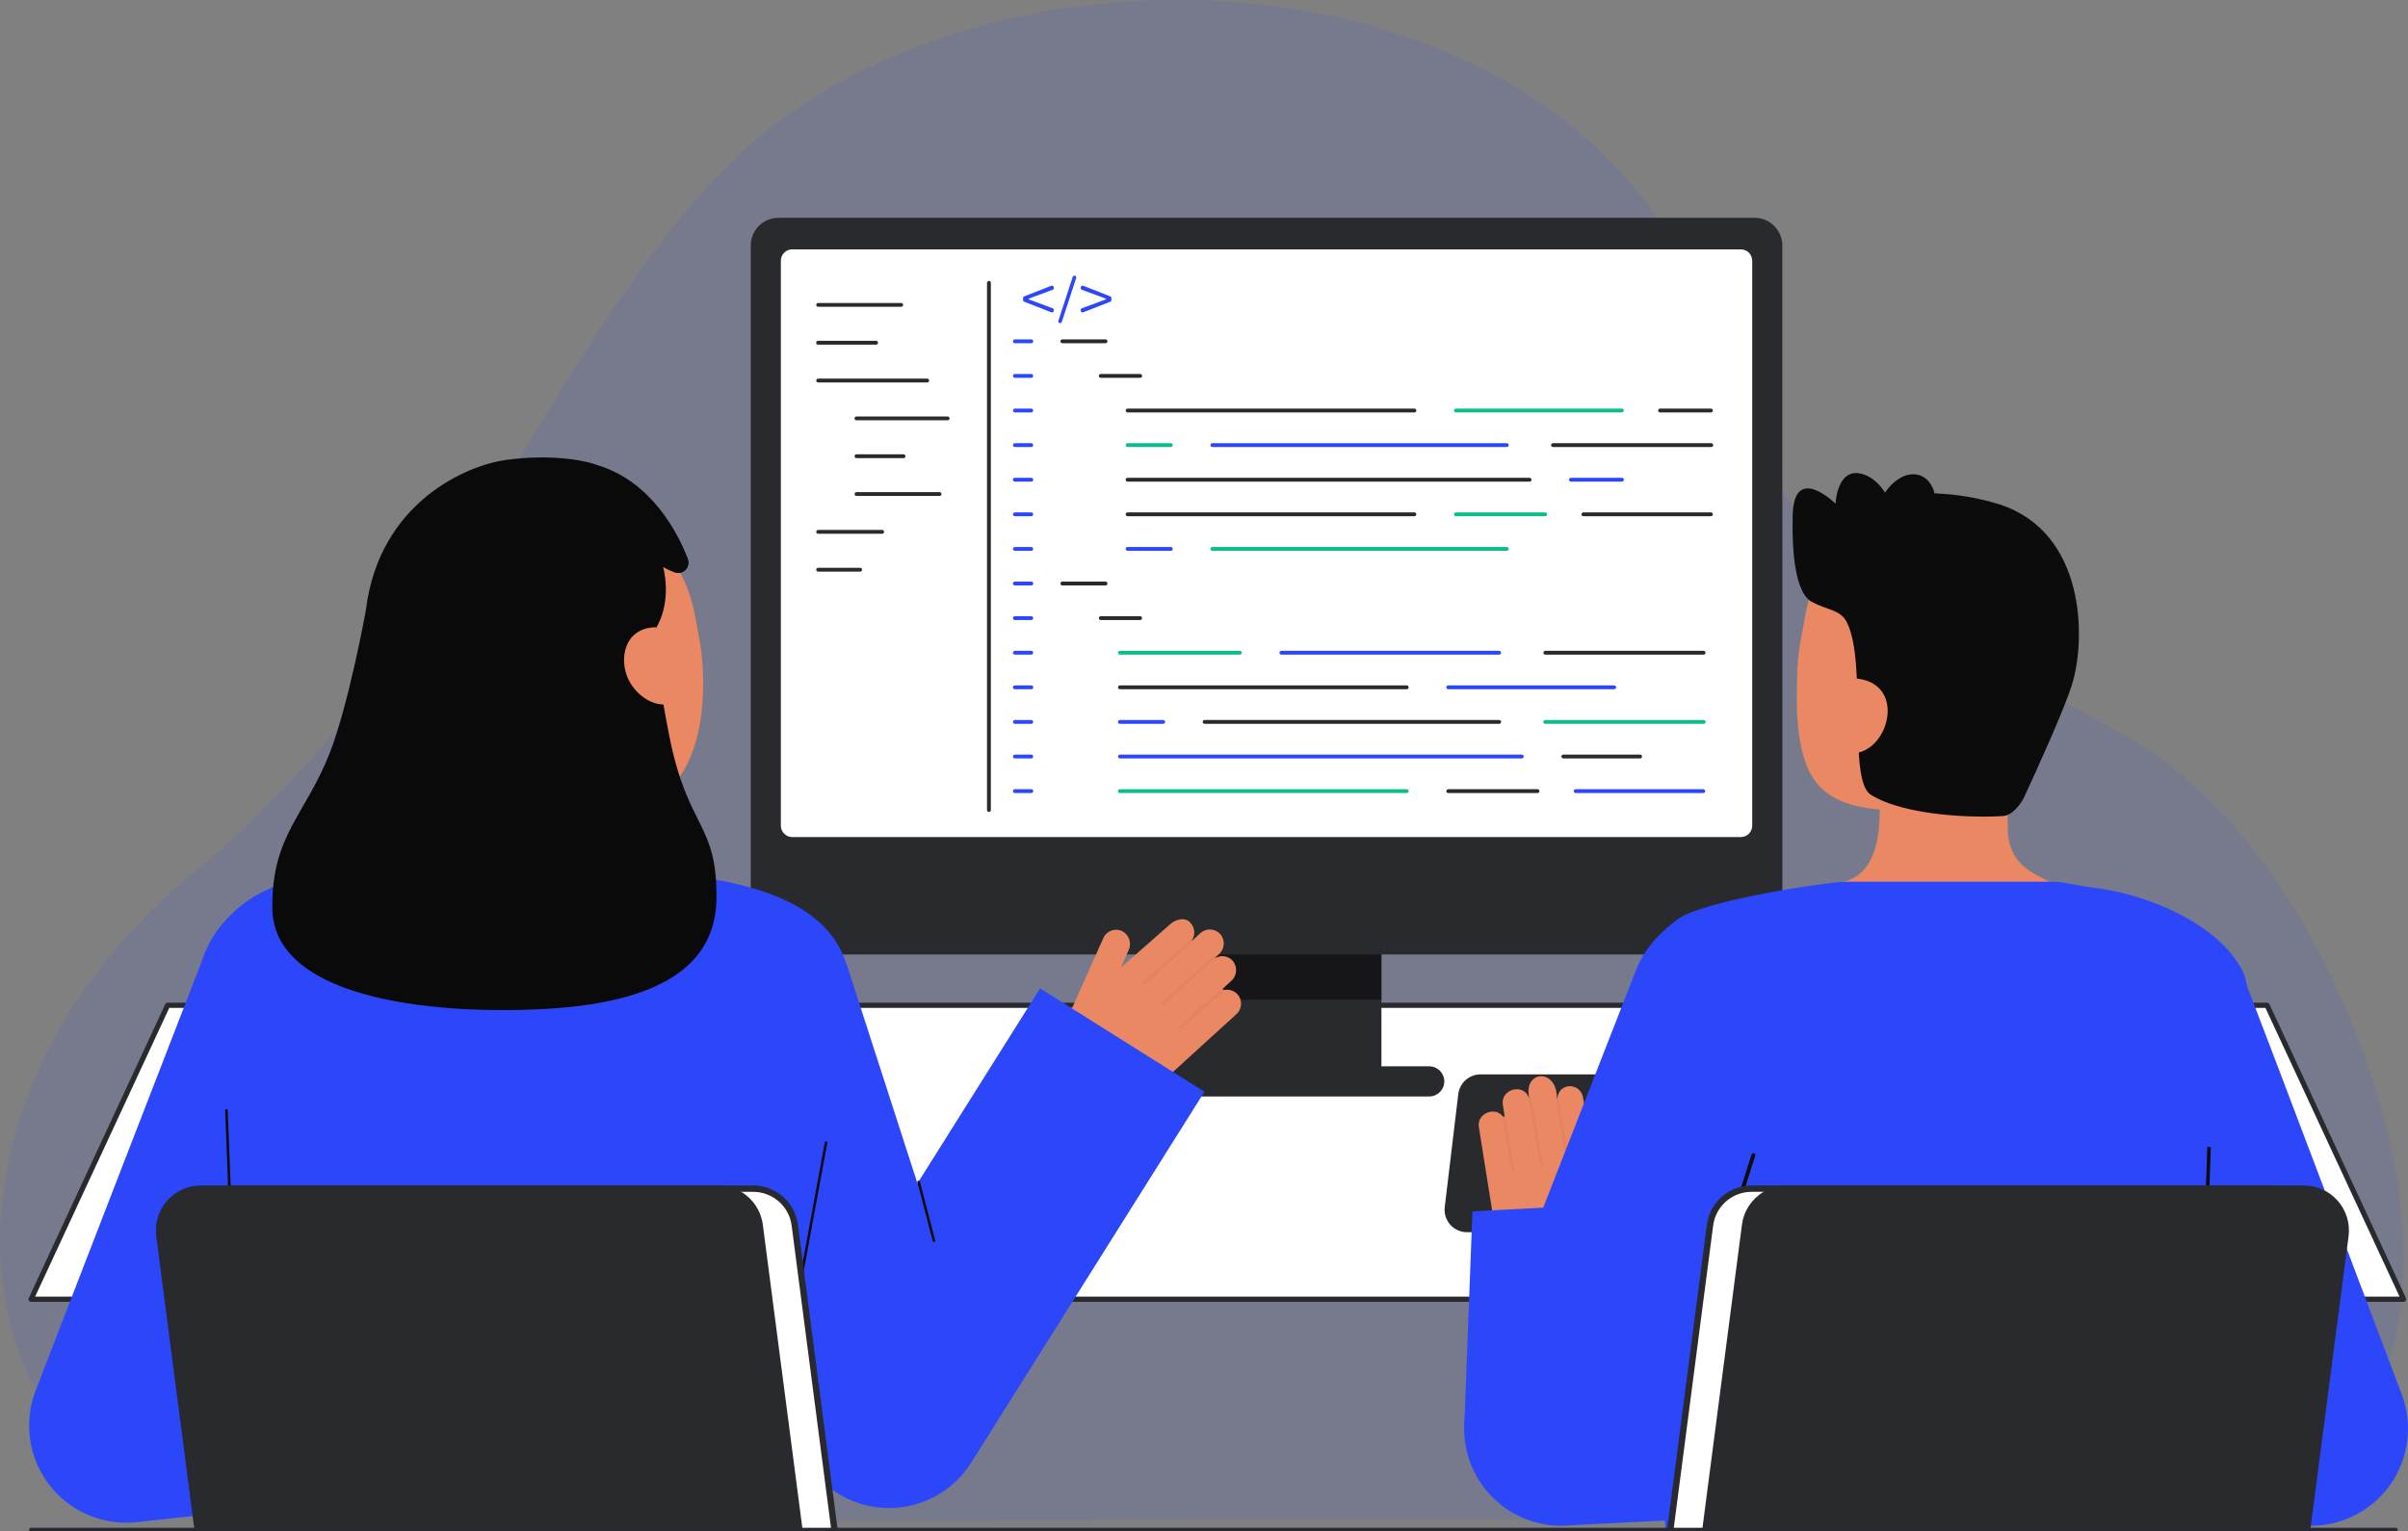 <svg width="514" height="327" viewBox="0 0 514 327" fill="none" xmlns="http://www.w3.org/2000/svg">
<rect x="0" y="0" width="514" height="327" fill="#808080" stroke="none"/>
<g clip-path="url(#clip0_2_668)">
<path opacity="0.1" d="M459.301 324.199C507.316 324.199 521.944 284.586 508.111 236.075C500.288 208.64 482.198 172.764 452.643 156.528C371.766 112.098 382.665 109.965 362.644 62.674C329.96 -14.524 204.284 -17.503 152.931 37.815C112.975 80.858 95.877 141.536 41.439 186.243C-24.27 240.208 -6.348 324.98 56.77 324.98L459.301 324.199Z" fill="#2C47FA"/>
<path d="M513.068 277.414H6.629L35.775 214.657H483.922L513.068 277.414Z" fill="#292A2E"/>
<path d="M513.068 277.414H6.629L35.775 214.657H483.922L513.068 277.414Z" fill="white"/>
<path d="M513.068 277.967H6.632C6.539 277.967 6.447 277.944 6.365 277.899C6.284 277.854 6.215 277.789 6.165 277.711C6.115 277.632 6.085 277.542 6.079 277.449C6.074 277.356 6.091 277.263 6.131 277.179L35.275 214.422C35.32 214.327 35.391 214.247 35.479 214.191C35.568 214.134 35.67 214.105 35.775 214.104H483.921C484.026 214.104 484.129 214.134 484.218 214.191C484.307 214.247 484.377 214.327 484.422 214.422L513.57 277.179C513.61 277.263 513.627 277.356 513.622 277.448C513.616 277.541 513.587 277.631 513.537 277.709C513.488 277.788 513.419 277.853 513.338 277.898C513.257 277.943 513.166 277.967 513.073 277.967H513.068ZM7.499 276.862H512.198L483.571 215.21H36.127L7.499 276.862Z" fill="#292A2E"/>
<path d="M294.871 193.646H245.826V230.734H294.871V193.646Z" fill="#292A2E"/>
<path opacity="0.64" d="M294.871 193.647H245.826V213.46H294.871V193.647Z" fill="#0C0C0C"/>
<path d="M374.515 46.503H166.183C162.906 46.503 160.25 49.16 160.25 52.438V197.872C160.25 201.15 162.906 203.807 166.183 203.807H374.515C377.792 203.807 380.448 201.15 380.448 197.872V52.438C380.448 49.16 377.792 46.503 374.515 46.503Z" fill="#292A2E"/>
<path d="M371.586 53.244H169.112C167.767 53.244 166.676 54.335 166.676 55.68V176.297C166.676 177.643 167.767 178.733 169.112 178.733H371.586C372.931 178.733 374.021 177.643 374.021 176.297V55.68C374.021 54.335 372.931 53.244 371.586 53.244Z" fill="white"/>
<path d="M305.075 227.686H235.623C233.845 227.686 232.404 229.127 232.404 230.905C232.404 232.683 233.845 234.124 235.623 234.124H305.075C306.852 234.124 308.293 232.683 308.293 230.905C308.293 229.127 306.852 227.686 305.075 227.686Z" fill="#292A2E"/>
<path d="M235.999 73.289H226.778C226.723 73.291 226.668 73.282 226.616 73.262C226.565 73.242 226.518 73.213 226.478 73.174C226.439 73.136 226.407 73.09 226.386 73.04C226.364 72.989 226.353 72.934 226.353 72.879C226.353 72.824 226.364 72.77 226.386 72.719C226.407 72.668 226.439 72.623 226.478 72.584C226.518 72.546 226.565 72.516 226.616 72.497C226.668 72.477 226.723 72.468 226.778 72.47H235.999C236.104 72.474 236.205 72.519 236.278 72.595C236.352 72.671 236.393 72.773 236.393 72.879C236.393 72.985 236.352 73.087 236.278 73.164C236.205 73.24 236.104 73.285 235.999 73.289Z" fill="#292A2E"/>
<path d="M220.128 73.289H216.639C216.584 73.291 216.529 73.282 216.478 73.262C216.426 73.242 216.379 73.213 216.34 73.174C216.3 73.136 216.269 73.09 216.247 73.04C216.225 72.989 216.214 72.934 216.214 72.879C216.214 72.824 216.225 72.77 216.247 72.719C216.269 72.668 216.3 72.623 216.34 72.584C216.379 72.546 216.426 72.516 216.478 72.497C216.529 72.477 216.584 72.468 216.639 72.47H220.128C220.183 72.468 220.238 72.477 220.289 72.497C220.34 72.516 220.387 72.546 220.427 72.584C220.467 72.623 220.498 72.668 220.52 72.719C220.541 72.77 220.552 72.824 220.552 72.879C220.552 72.934 220.541 72.989 220.52 73.04C220.498 73.09 220.467 73.136 220.427 73.174C220.387 73.213 220.34 73.242 220.289 73.262C220.238 73.282 220.183 73.291 220.128 73.289Z" fill="#2C47FA"/>
<path d="M220.128 80.677H216.639C216.53 80.677 216.426 80.633 216.349 80.557C216.273 80.48 216.229 80.376 216.229 80.267C216.229 80.158 216.273 80.054 216.349 79.977C216.426 79.901 216.53 79.857 216.639 79.857H220.128C220.236 79.857 220.34 79.901 220.417 79.977C220.494 80.054 220.537 80.158 220.537 80.267C220.537 80.376 220.494 80.48 220.417 80.557C220.34 80.633 220.236 80.677 220.128 80.677Z" fill="#2C47FA"/>
<path d="M220.128 88.065H216.639C216.53 88.065 216.426 88.022 216.349 87.945C216.273 87.868 216.229 87.764 216.229 87.655C216.229 87.547 216.273 87.442 216.349 87.366C216.426 87.289 216.53 87.246 216.639 87.246H220.128C220.236 87.246 220.34 87.289 220.417 87.366C220.494 87.442 220.537 87.547 220.537 87.655C220.537 87.764 220.494 87.868 220.417 87.945C220.34 88.022 220.236 88.065 220.128 88.065Z" fill="#2C47FA"/>
<path d="M220.128 95.453H216.639C216.53 95.453 216.426 95.41 216.349 95.333C216.273 95.256 216.229 95.152 216.229 95.043C216.229 94.934 216.273 94.83 216.349 94.754C216.426 94.677 216.53 94.633 216.639 94.633H220.128C220.236 94.633 220.34 94.677 220.417 94.754C220.494 94.83 220.537 94.934 220.537 95.043C220.537 95.152 220.494 95.256 220.417 95.333C220.34 95.41 220.236 95.453 220.128 95.453Z" fill="#2C47FA"/>
<path d="M220.128 102.84H216.639C216.584 102.842 216.529 102.833 216.478 102.813C216.426 102.794 216.379 102.764 216.34 102.726C216.3 102.688 216.269 102.642 216.247 102.591C216.225 102.54 216.214 102.486 216.214 102.431C216.214 102.376 216.225 102.321 216.247 102.271C216.269 102.22 216.3 102.174 216.34 102.136C216.379 102.098 216.426 102.068 216.478 102.048C216.529 102.029 216.584 102.019 216.639 102.022H220.128C220.183 102.019 220.238 102.029 220.289 102.048C220.34 102.068 220.387 102.098 220.427 102.136C220.467 102.174 220.498 102.22 220.52 102.271C220.541 102.321 220.552 102.376 220.552 102.431C220.552 102.486 220.541 102.54 220.52 102.591C220.498 102.642 220.467 102.688 220.427 102.726C220.387 102.764 220.34 102.794 220.289 102.813C220.238 102.833 220.183 102.842 220.128 102.84Z" fill="#2C47FA"/>
<path d="M220.128 110.226H216.639C216.53 110.226 216.426 110.183 216.349 110.106C216.273 110.029 216.229 109.925 216.229 109.816C216.229 109.708 216.273 109.604 216.349 109.527C216.426 109.45 216.53 109.407 216.639 109.407H220.128C220.236 109.407 220.34 109.45 220.417 109.527C220.494 109.604 220.537 109.708 220.537 109.816C220.537 109.925 220.494 110.029 220.417 110.106C220.34 110.183 220.236 110.226 220.128 110.226Z" fill="#2C47FA"/>
<path d="M220.128 117.616H216.639C216.53 117.616 216.426 117.573 216.349 117.496C216.273 117.42 216.229 117.315 216.229 117.207C216.229 117.098 216.273 116.994 216.349 116.917C216.426 116.84 216.53 116.797 216.639 116.797H220.128C220.236 116.797 220.34 116.84 220.417 116.917C220.494 116.994 220.537 117.098 220.537 117.207C220.537 117.315 220.494 117.42 220.417 117.496C220.34 117.573 220.236 117.616 220.128 117.616Z" fill="#2C47FA"/>
<path d="M220.128 125.004H216.639C216.584 125.006 216.529 124.997 216.478 124.977C216.426 124.957 216.379 124.928 216.34 124.889C216.3 124.851 216.269 124.805 216.247 124.755C216.225 124.704 216.214 124.649 216.214 124.594C216.214 124.539 216.225 124.485 216.247 124.434C216.269 124.384 216.3 124.338 216.34 124.3C216.379 124.261 216.426 124.231 216.478 124.212C216.529 124.192 216.584 124.183 216.639 124.185H220.128C220.183 124.183 220.238 124.192 220.289 124.212C220.34 124.231 220.387 124.261 220.427 124.3C220.467 124.338 220.498 124.384 220.52 124.434C220.541 124.485 220.552 124.539 220.552 124.594C220.552 124.649 220.541 124.704 220.52 124.755C220.498 124.805 220.467 124.851 220.427 124.889C220.387 124.928 220.34 124.957 220.289 124.977C220.238 124.997 220.183 125.006 220.128 125.004Z" fill="#2C47FA"/>
<path d="M220.128 132.393H216.639C216.53 132.393 216.426 132.35 216.349 132.273C216.273 132.196 216.229 132.092 216.229 131.983C216.229 131.875 216.273 131.771 216.349 131.694C216.426 131.617 216.53 131.574 216.639 131.574H220.128C220.236 131.574 220.34 131.617 220.417 131.694C220.494 131.771 220.537 131.875 220.537 131.983C220.537 132.092 220.494 132.196 220.417 132.273C220.34 132.35 220.236 132.393 220.128 132.393Z" fill="#2C47FA"/>
<path d="M220.128 139.78H216.639C216.53 139.78 216.426 139.737 216.349 139.66C216.273 139.583 216.229 139.479 216.229 139.37C216.229 139.262 216.273 139.157 216.349 139.081C216.426 139.004 216.53 138.961 216.639 138.961H220.128C220.236 138.961 220.34 139.004 220.417 139.081C220.494 139.157 220.537 139.262 220.537 139.37C220.537 139.479 220.494 139.583 220.417 139.66C220.34 139.737 220.236 139.78 220.128 139.78Z" fill="#2C47FA"/>
<path d="M220.128 147.167H216.639C216.584 147.169 216.529 147.16 216.478 147.141C216.426 147.121 216.379 147.091 216.34 147.053C216.3 147.015 216.269 146.969 216.247 146.918C216.225 146.868 216.214 146.813 216.214 146.758C216.214 146.703 216.225 146.648 216.247 146.598C216.269 146.547 216.3 146.501 216.34 146.463C216.379 146.425 216.426 146.395 216.478 146.375C216.529 146.356 216.584 146.347 216.639 146.349H220.128C220.183 146.347 220.238 146.356 220.289 146.375C220.34 146.395 220.387 146.425 220.427 146.463C220.467 146.501 220.498 146.547 220.52 146.598C220.541 146.648 220.552 146.703 220.552 146.758C220.552 146.813 220.541 146.868 220.52 146.918C220.498 146.969 220.467 147.015 220.427 147.053C220.387 147.091 220.34 147.121 220.289 147.141C220.238 147.16 220.183 147.169 220.128 147.167Z" fill="#2C47FA"/>
<path d="M220.128 154.555H216.639C216.53 154.555 216.426 154.512 216.349 154.435C216.273 154.359 216.229 154.254 216.229 154.146C216.229 154.037 216.273 153.933 216.349 153.856C216.426 153.779 216.53 153.736 216.639 153.736H220.128C220.236 153.736 220.34 153.779 220.417 153.856C220.494 153.933 220.537 154.037 220.537 154.146C220.537 154.254 220.494 154.359 220.417 154.435C220.34 154.512 220.236 154.555 220.128 154.555Z" fill="#2C47FA"/>
<path d="M220.128 161.944H216.639C216.53 161.944 216.426 161.9 216.349 161.824C216.273 161.747 216.229 161.643 216.229 161.534C216.229 161.425 216.273 161.321 216.349 161.244C216.426 161.167 216.53 161.124 216.639 161.124H220.128C220.236 161.124 220.34 161.167 220.417 161.244C220.494 161.321 220.537 161.425 220.537 161.534C220.537 161.643 220.494 161.747 220.417 161.824C220.34 161.9 220.236 161.944 220.128 161.944Z" fill="#2C47FA"/>
<path d="M220.128 169.331H216.639C216.584 169.333 216.529 169.324 216.478 169.304C216.426 169.285 216.379 169.255 216.34 169.217C216.3 169.178 216.269 169.132 216.247 169.082C216.225 169.031 216.214 168.977 216.214 168.922C216.214 168.867 216.225 168.812 216.247 168.761C216.269 168.711 216.3 168.665 216.34 168.627C216.379 168.588 216.426 168.559 216.478 168.539C216.529 168.519 216.584 168.51 216.639 168.512H220.128C220.183 168.51 220.238 168.519 220.289 168.539C220.34 168.559 220.387 168.588 220.427 168.627C220.467 168.665 220.498 168.711 220.52 168.761C220.541 168.812 220.552 168.867 220.552 168.922C220.552 168.977 220.541 169.031 220.52 169.082C220.498 169.132 220.467 169.178 220.427 169.217C220.387 169.255 220.34 169.285 220.289 169.304C220.238 169.324 220.183 169.333 220.128 169.331Z" fill="#2C47FA"/>
<path d="M243.367 80.677H234.967C234.912 80.679 234.857 80.67 234.806 80.65C234.755 80.63 234.708 80.601 234.668 80.562C234.628 80.524 234.597 80.478 234.575 80.428C234.554 80.377 234.543 80.323 234.543 80.267C234.543 80.213 234.554 80.158 234.575 80.107C234.597 80.057 234.628 80.011 234.668 79.973C234.708 79.934 234.755 79.905 234.806 79.885C234.857 79.865 234.912 79.856 234.967 79.858H243.367C243.422 79.856 243.477 79.865 243.529 79.885C243.58 79.905 243.627 79.934 243.667 79.973C243.706 80.011 243.738 80.057 243.759 80.107C243.781 80.158 243.792 80.213 243.792 80.267C243.792 80.323 243.781 80.377 243.759 80.428C243.738 80.478 243.706 80.524 243.667 80.562C243.627 80.601 243.58 80.63 243.529 80.65C243.477 80.67 243.422 80.679 243.367 80.677Z" fill="#292A2E"/>
<path d="M235.999 125.004H226.778C226.723 125.006 226.668 124.997 226.616 124.977C226.565 124.958 226.518 124.928 226.478 124.89C226.439 124.851 226.407 124.806 226.386 124.755C226.364 124.704 226.353 124.65 226.353 124.595C226.353 124.54 226.364 124.485 226.386 124.434C226.407 124.384 226.439 124.338 226.478 124.3C226.518 124.262 226.565 124.232 226.616 124.212C226.668 124.192 226.723 124.183 226.778 124.185H235.999C236.104 124.189 236.205 124.234 236.278 124.31C236.352 124.387 236.393 124.489 236.393 124.595C236.393 124.701 236.352 124.803 236.278 124.879C236.205 124.955 236.104 125 235.999 125.004Z" fill="#292A2E"/>
<path d="M243.367 132.393H234.967C234.859 132.393 234.754 132.35 234.678 132.273C234.601 132.196 234.558 132.092 234.558 131.983C234.558 131.875 234.601 131.771 234.678 131.694C234.754 131.617 234.859 131.574 234.967 131.574H243.367C243.476 131.574 243.58 131.617 243.657 131.694C243.734 131.771 243.777 131.875 243.777 131.983C243.777 132.092 243.734 132.196 243.657 132.273C243.58 132.35 243.476 132.393 243.367 132.393Z" fill="#292A2E"/>
<path d="M301.913 88.065H240.698C240.589 88.065 240.485 88.022 240.408 87.945C240.331 87.868 240.288 87.764 240.288 87.655C240.288 87.547 240.331 87.442 240.408 87.366C240.485 87.289 240.589 87.246 240.698 87.246H301.913C302.021 87.246 302.125 87.289 302.202 87.366C302.279 87.442 302.322 87.547 302.322 87.655C302.322 87.764 302.279 87.868 302.202 87.945C302.125 88.022 302.021 88.065 301.913 88.065Z" fill="#292A2E"/>
<path d="M346.2 88.065H310.776C310.667 88.065 310.563 88.022 310.486 87.945C310.409 87.868 310.366 87.764 310.366 87.655C310.366 87.547 310.409 87.442 310.486 87.366C310.563 87.289 310.667 87.246 310.776 87.246H346.2C346.309 87.246 346.413 87.289 346.49 87.366C346.567 87.442 346.61 87.547 346.61 87.655C346.61 87.764 346.567 87.868 346.49 87.945C346.413 88.022 346.309 88.065 346.2 88.065Z" fill="#0CBC8B"/>
<path d="M365.211 88.065H354.354C354.245 88.065 354.141 88.022 354.064 87.945C353.988 87.868 353.944 87.764 353.944 87.655C353.944 87.547 353.988 87.442 354.064 87.366C354.141 87.289 354.245 87.246 354.354 87.246H365.212C365.32 87.246 365.424 87.289 365.501 87.366C365.578 87.442 365.621 87.547 365.621 87.655C365.621 87.764 365.578 87.868 365.501 87.945C365.424 88.022 365.32 88.065 365.212 88.065H365.211Z" fill="#292A2E"/>
<path d="M326.477 102.84H240.698C240.643 102.842 240.588 102.833 240.536 102.814C240.485 102.794 240.438 102.764 240.398 102.726C240.359 102.688 240.327 102.642 240.306 102.591C240.284 102.541 240.273 102.486 240.273 102.431C240.273 102.376 240.284 102.322 240.306 102.271C240.327 102.22 240.359 102.174 240.398 102.136C240.438 102.098 240.485 102.068 240.536 102.048C240.588 102.029 240.643 102.02 240.698 102.022H326.477C326.532 102.02 326.587 102.029 326.638 102.048C326.69 102.068 326.737 102.098 326.776 102.136C326.816 102.174 326.847 102.22 326.869 102.271C326.89 102.322 326.902 102.376 326.902 102.431C326.902 102.486 326.89 102.541 326.869 102.591C326.847 102.642 326.816 102.688 326.776 102.726C326.737 102.764 326.69 102.794 326.638 102.814C326.587 102.833 326.532 102.842 326.477 102.84Z" fill="#292A2E"/>
<path d="M346.2 102.84H335.343C335.288 102.842 335.233 102.833 335.182 102.814C335.13 102.794 335.083 102.764 335.044 102.726C335.004 102.688 334.973 102.642 334.951 102.591C334.93 102.541 334.919 102.486 334.919 102.431C334.919 102.376 334.93 102.322 334.951 102.271C334.973 102.22 335.004 102.174 335.044 102.136C335.083 102.098 335.13 102.068 335.182 102.048C335.233 102.029 335.288 102.02 335.343 102.022H346.201C346.256 102.02 346.311 102.029 346.363 102.048C346.414 102.068 346.461 102.098 346.501 102.136C346.54 102.174 346.572 102.22 346.593 102.271C346.615 102.322 346.626 102.376 346.626 102.431C346.626 102.486 346.615 102.541 346.593 102.591C346.572 102.642 346.54 102.688 346.501 102.726C346.461 102.764 346.414 102.794 346.363 102.814C346.311 102.833 346.256 102.842 346.201 102.84H346.2Z" fill="#2C47FA"/>
<path d="M249.918 95.453H240.698C240.589 95.453 240.485 95.41 240.408 95.333C240.331 95.256 240.288 95.152 240.288 95.043C240.288 94.934 240.331 94.83 240.408 94.754C240.485 94.677 240.589 94.633 240.698 94.633H249.918C250.027 94.633 250.131 94.677 250.208 94.754C250.285 94.83 250.328 94.934 250.328 95.043C250.328 95.152 250.285 95.256 250.208 95.333C250.131 95.41 250.027 95.453 249.918 95.453Z" fill="#0CBC8B"/>
<path d="M321.638 95.453H258.783C258.674 95.453 258.57 95.41 258.493 95.333C258.416 95.256 258.373 95.152 258.373 95.043C258.373 94.934 258.416 94.83 258.493 94.754C258.57 94.677 258.674 94.633 258.783 94.633H321.638C321.746 94.633 321.85 94.677 321.927 94.754C322.004 94.83 322.047 94.934 322.047 95.043C322.047 95.152 322.004 95.256 321.927 95.333C321.85 95.41 321.746 95.453 321.638 95.453Z" fill="#2C47FA"/>
<path d="M365.282 95.453H331.497C331.388 95.453 331.284 95.41 331.207 95.333C331.13 95.256 331.087 95.152 331.087 95.043C331.087 94.934 331.13 94.83 331.207 94.754C331.284 94.677 331.388 94.633 331.497 94.633H365.282C365.39 94.633 365.495 94.677 365.571 94.754C365.648 94.83 365.691 94.934 365.691 95.043C365.691 95.152 365.648 95.256 365.571 95.333C365.495 95.41 365.39 95.453 365.282 95.453Z" fill="#292A2E"/>
<path d="M301.913 110.226H240.698C240.589 110.226 240.485 110.183 240.408 110.106C240.331 110.029 240.288 109.925 240.288 109.817C240.288 109.708 240.331 109.604 240.408 109.527C240.485 109.45 240.589 109.407 240.698 109.407H301.913C302.021 109.407 302.125 109.45 302.202 109.527C302.279 109.604 302.322 109.708 302.322 109.817C302.322 109.925 302.279 110.029 302.202 110.106C302.125 110.183 302.021 110.226 301.913 110.226Z" fill="#292A2E"/>
<path d="M329.824 110.226H310.777C310.668 110.226 310.564 110.183 310.487 110.106C310.411 110.029 310.367 109.925 310.367 109.817C310.367 109.708 310.411 109.604 310.487 109.527C310.564 109.45 310.668 109.407 310.777 109.407H329.824C329.932 109.407 330.037 109.45 330.113 109.527C330.19 109.604 330.233 109.708 330.233 109.817C330.233 109.925 330.19 110.029 330.113 110.106C330.037 110.183 329.932 110.226 329.824 110.226Z" fill="#0CBC8B"/>
<path d="M365.211 110.226H337.976C337.867 110.226 337.763 110.183 337.686 110.106C337.609 110.029 337.566 109.925 337.566 109.817C337.566 109.708 337.609 109.604 337.686 109.527C337.763 109.45 337.867 109.407 337.976 109.407H365.211C365.319 109.407 365.423 109.45 365.5 109.527C365.577 109.604 365.62 109.708 365.62 109.817C365.62 109.925 365.577 110.029 365.5 110.106C365.423 110.183 365.319 110.226 365.211 110.226Z" fill="#292A2E"/>
<path d="M249.918 117.616H240.698C240.589 117.616 240.485 117.573 240.408 117.496C240.331 117.42 240.288 117.315 240.288 117.207C240.288 117.098 240.331 116.994 240.408 116.917C240.485 116.84 240.589 116.797 240.698 116.797H249.918C250.027 116.797 250.131 116.84 250.208 116.917C250.285 116.994 250.328 117.098 250.328 117.207C250.328 117.315 250.285 117.42 250.208 117.496C250.131 117.573 250.027 117.616 249.918 117.616Z" fill="#2C47FA"/>
<path d="M321.638 117.616H258.783C258.674 117.616 258.57 117.573 258.493 117.496C258.416 117.42 258.373 117.315 258.373 117.207C258.373 117.098 258.416 116.994 258.493 116.917C258.57 116.84 258.674 116.797 258.783 116.797H321.638C321.746 116.797 321.85 116.84 321.927 116.917C322.004 116.994 322.047 117.098 322.047 117.207C322.047 117.315 322.004 117.42 321.927 117.496C321.85 117.573 321.746 117.616 321.638 117.616Z" fill="#0CBC8B"/>
<path d="M300.275 147.168H239.06C238.952 147.168 238.847 147.125 238.771 147.048C238.694 146.971 238.651 146.867 238.651 146.758C238.651 146.65 238.694 146.546 238.771 146.469C238.847 146.392 238.952 146.349 239.06 146.349H300.275C300.383 146.349 300.487 146.392 300.564 146.469C300.641 146.546 300.684 146.65 300.684 146.758C300.684 146.867 300.641 146.971 300.564 147.048C300.487 147.125 300.383 147.168 300.275 147.168Z" fill="#292A2E"/>
<path d="M344.563 147.168H309.138C309.03 147.168 308.926 147.125 308.849 147.048C308.772 146.971 308.729 146.867 308.729 146.758C308.729 146.65 308.772 146.546 308.849 146.469C308.926 146.392 309.03 146.349 309.138 146.349H344.563C344.671 146.349 344.776 146.392 344.852 146.469C344.929 146.546 344.972 146.65 344.972 146.758C344.972 146.867 344.929 146.971 344.852 147.048C344.776 147.125 344.671 147.168 344.563 147.168Z" fill="#2C47FA"/>
<path d="M264.66 139.78H239.06C238.952 139.78 238.847 139.737 238.771 139.66C238.694 139.583 238.651 139.479 238.651 139.37C238.651 139.262 238.694 139.157 238.771 139.081C238.847 139.004 238.952 138.961 239.06 138.961H264.66C264.769 138.961 264.873 139.004 264.95 139.081C265.027 139.157 265.07 139.262 265.07 139.37C265.07 139.479 265.027 139.583 264.95 139.66C264.873 139.737 264.769 139.78 264.66 139.78Z" fill="#0CBC8B"/>
<path d="M319.998 139.78H273.521C273.412 139.78 273.308 139.737 273.231 139.66C273.154 139.583 273.111 139.479 273.111 139.37C273.111 139.262 273.154 139.157 273.231 139.081C273.308 139.004 273.412 138.961 273.521 138.961H319.998C320.106 138.961 320.211 139.004 320.287 139.081C320.364 139.157 320.407 139.262 320.407 139.37C320.407 139.479 320.364 139.583 320.287 139.66C320.211 139.737 320.106 139.78 319.998 139.78Z" fill="#2C47FA"/>
<path d="M363.644 139.78H329.859C329.751 139.78 329.646 139.737 329.57 139.66C329.493 139.583 329.45 139.479 329.45 139.37C329.45 139.262 329.493 139.157 329.57 139.081C329.646 139.004 329.751 138.961 329.859 138.961H363.644C363.753 138.961 363.857 139.004 363.934 139.081C364.011 139.157 364.054 139.262 364.054 139.37C364.054 139.479 364.011 139.583 363.934 139.66C363.857 139.737 363.753 139.78 363.644 139.78Z" fill="#292A2E"/>
<path d="M324.84 161.944H239.06C238.952 161.944 238.847 161.9 238.771 161.824C238.694 161.747 238.651 161.643 238.651 161.534C238.651 161.425 238.694 161.321 238.771 161.244C238.847 161.167 238.952 161.124 239.06 161.124H324.84C324.948 161.124 325.052 161.167 325.129 161.244C325.206 161.321 325.249 161.425 325.249 161.534C325.249 161.643 325.206 161.747 325.129 161.824C325.052 161.9 324.948 161.944 324.84 161.944Z" fill="#2C47FA"/>
<path d="M350.089 161.944H333.704C333.596 161.944 333.492 161.9 333.415 161.824C333.338 161.747 333.295 161.643 333.295 161.534C333.295 161.425 333.338 161.321 333.415 161.244C333.492 161.167 333.596 161.124 333.704 161.124H350.089C350.198 161.124 350.302 161.167 350.379 161.244C350.456 161.321 350.499 161.425 350.499 161.534C350.499 161.643 350.456 161.747 350.379 161.824C350.302 161.9 350.198 161.944 350.089 161.944Z" fill="#292A2E"/>
<path d="M248.28 154.556H239.06C239.005 154.558 238.95 154.548 238.899 154.529C238.847 154.509 238.801 154.479 238.761 154.441C238.721 154.403 238.69 154.357 238.668 154.306C238.647 154.256 238.636 154.201 238.636 154.146C238.636 154.091 238.647 154.037 238.668 153.986C238.69 153.935 238.721 153.889 238.761 153.851C238.801 153.813 238.847 153.783 238.899 153.764C238.95 153.744 239.005 153.735 239.06 153.737H248.28C248.335 153.735 248.39 153.744 248.442 153.764C248.493 153.783 248.54 153.813 248.58 153.851C248.619 153.889 248.651 153.935 248.672 153.986C248.694 154.037 248.705 154.091 248.705 154.146C248.705 154.201 248.694 154.256 248.672 154.306C248.651 154.357 248.619 154.403 248.58 154.441C248.54 154.479 248.493 154.509 248.442 154.529C248.39 154.548 248.335 154.558 248.28 154.556Z" fill="#2C47FA"/>
<path d="M319.998 154.556H257.144C257.089 154.558 257.034 154.548 256.983 154.529C256.932 154.509 256.885 154.479 256.845 154.441C256.805 154.403 256.774 154.357 256.752 154.306C256.731 154.256 256.72 154.201 256.72 154.146C256.72 154.091 256.731 154.037 256.752 153.986C256.774 153.935 256.805 153.889 256.845 153.851C256.885 153.813 256.932 153.783 256.983 153.764C257.034 153.744 257.089 153.735 257.144 153.737H319.998C320.053 153.735 320.108 153.744 320.159 153.764C320.211 153.783 320.257 153.813 320.297 153.851C320.337 153.889 320.368 153.935 320.39 153.986C320.411 154.037 320.422 154.091 320.422 154.146C320.422 154.201 320.411 154.256 320.39 154.306C320.368 154.357 320.337 154.403 320.297 154.441C320.257 154.479 320.211 154.509 320.159 154.529C320.108 154.548 320.053 154.558 319.998 154.556Z" fill="#292A2E"/>
<path d="M363.644 154.556H329.859C329.804 154.558 329.749 154.548 329.698 154.529C329.647 154.509 329.6 154.479 329.56 154.441C329.52 154.403 329.489 154.357 329.467 154.306C329.446 154.256 329.435 154.201 329.435 154.146C329.435 154.091 329.446 154.037 329.467 153.986C329.489 153.935 329.52 153.889 329.56 153.851C329.6 153.813 329.647 153.783 329.698 153.764C329.749 153.744 329.804 153.735 329.859 153.737H363.644C363.699 153.735 363.754 153.744 363.806 153.764C363.857 153.783 363.904 153.813 363.944 153.851C363.983 153.889 364.015 153.935 364.036 153.986C364.058 154.037 364.069 154.091 364.069 154.146C364.069 154.201 364.058 154.256 364.036 154.306C364.015 154.357 363.983 154.403 363.944 154.441C363.904 154.479 363.857 154.509 363.806 154.529C363.754 154.548 363.699 154.558 363.644 154.556Z" fill="#0CBC8B"/>
<path d="M300.275 169.332H239.06C238.952 169.332 238.847 169.289 238.771 169.212C238.694 169.135 238.651 169.031 238.651 168.922C238.651 168.813 238.694 168.709 238.771 168.632C238.847 168.556 238.952 168.512 239.06 168.512H300.275C300.383 168.512 300.487 168.556 300.564 168.632C300.641 168.709 300.684 168.813 300.684 168.922C300.684 169.031 300.641 169.135 300.564 169.212C300.487 169.289 300.383 169.332 300.275 169.332Z" fill="#0CBC8B"/>
<path d="M328.186 169.332H309.14C309.031 169.332 308.927 169.289 308.85 169.212C308.773 169.135 308.73 169.031 308.73 168.922C308.73 168.813 308.773 168.709 308.85 168.632C308.927 168.556 309.031 168.512 309.14 168.512H328.186C328.295 168.512 328.399 168.556 328.476 168.632C328.553 168.709 328.596 168.813 328.596 168.922C328.596 169.031 328.553 169.135 328.476 169.212C328.399 169.289 328.295 169.332 328.186 169.332Z" fill="#292A2E"/>
<path d="M363.573 169.332H336.338C336.229 169.332 336.125 169.289 336.048 169.212C335.971 169.135 335.928 169.031 335.928 168.922C335.928 168.813 335.971 168.709 336.048 168.632C336.125 168.556 336.229 168.512 336.338 168.512H363.573C363.681 168.512 363.785 168.556 363.862 168.632C363.939 168.709 363.982 168.813 363.982 168.922C363.982 169.031 363.939 169.135 363.862 169.212C363.785 169.289 363.681 169.332 363.573 169.332H363.573Z" fill="#2C47FA"/>
<path d="M211.093 173.367C211.039 173.367 210.986 173.356 210.936 173.336C210.886 173.315 210.841 173.285 210.803 173.247C210.765 173.209 210.735 173.164 210.714 173.114C210.694 173.065 210.683 173.012 210.683 172.958V60.393C210.683 60.285 210.726 60.18 210.803 60.104C210.88 60.027 210.984 59.984 211.093 59.984C211.201 59.984 211.305 60.027 211.382 60.104C211.459 60.18 211.502 60.285 211.502 60.393V172.958C211.502 173.012 211.492 173.065 211.471 173.114C211.45 173.164 211.42 173.209 211.382 173.247C211.344 173.285 211.299 173.315 211.249 173.336C211.2 173.356 211.146 173.367 211.093 173.367Z" fill="#292A2E"/>
<path d="M192.367 65.508H174.635C174.526 65.508 174.422 65.465 174.345 65.388C174.268 65.311 174.225 65.207 174.225 65.099C174.225 64.99 174.268 64.886 174.345 64.809C174.422 64.732 174.526 64.689 174.635 64.689H192.365C192.473 64.689 192.577 64.732 192.654 64.809C192.731 64.886 192.774 64.99 192.774 65.099C192.774 65.207 192.731 65.311 192.654 65.388C192.577 65.465 192.473 65.508 192.365 65.508H192.367Z" fill="#292A2E"/>
<path d="M187.026 73.586H174.635C174.58 73.588 174.525 73.579 174.474 73.559C174.422 73.539 174.375 73.509 174.336 73.471C174.296 73.433 174.264 73.387 174.243 73.336C174.221 73.286 174.21 73.231 174.21 73.176C174.21 73.121 174.221 73.067 174.243 73.016C174.264 72.965 174.296 72.919 174.336 72.881C174.375 72.843 174.422 72.813 174.474 72.794C174.525 72.774 174.58 72.765 174.635 72.767H187.024C187.13 72.771 187.23 72.816 187.304 72.892C187.377 72.968 187.418 73.07 187.418 73.176C187.418 73.282 187.377 73.384 187.304 73.46C187.23 73.537 187.13 73.582 187.024 73.586H187.026Z" fill="#292A2E"/>
<path d="M197.92 81.663H174.635C174.526 81.663 174.422 81.62 174.345 81.543C174.268 81.467 174.225 81.362 174.225 81.254C174.225 81.145 174.268 81.041 174.345 80.964C174.422 80.887 174.526 80.844 174.635 80.844H197.918C198.027 80.844 198.131 80.887 198.208 80.964C198.285 81.041 198.328 81.145 198.328 81.254C198.328 81.362 198.285 81.467 198.208 81.543C198.131 81.62 198.027 81.663 197.918 81.663H197.92Z" fill="#292A2E"/>
<path d="M202.264 89.741H182.826C182.771 89.743 182.716 89.734 182.664 89.714C182.613 89.695 182.566 89.665 182.526 89.626C182.487 89.588 182.455 89.542 182.434 89.492C182.412 89.441 182.401 89.387 182.401 89.332C182.401 89.276 182.412 89.222 182.434 89.171C182.455 89.121 182.487 89.075 182.526 89.037C182.566 88.998 182.613 88.969 182.664 88.949C182.716 88.929 182.771 88.92 182.826 88.922H202.264C202.319 88.92 202.373 88.929 202.425 88.949C202.476 88.969 202.523 88.998 202.563 89.037C202.602 89.075 202.634 89.121 202.656 89.171C202.677 89.222 202.688 89.276 202.688 89.332C202.688 89.387 202.677 89.441 202.656 89.492C202.634 89.542 202.602 89.588 202.563 89.626C202.523 89.665 202.476 89.695 202.425 89.714C202.373 89.734 202.319 89.743 202.264 89.741Z" fill="#292A2E"/>
<path d="M192.865 97.819H182.826C182.717 97.819 182.613 97.776 182.536 97.699C182.459 97.622 182.416 97.518 182.416 97.409C182.416 97.3 182.459 97.196 182.536 97.12C182.613 97.043 182.717 96.999 182.826 96.999H192.865C192.973 96.999 193.078 97.043 193.154 97.12C193.231 97.196 193.274 97.3 193.274 97.409C193.274 97.518 193.231 97.622 193.154 97.699C193.078 97.776 192.973 97.819 192.865 97.819Z" fill="#292A2E"/>
<path d="M200.554 105.897H182.826C182.717 105.897 182.613 105.853 182.536 105.777C182.459 105.7 182.416 105.596 182.416 105.487C182.416 105.378 182.459 105.274 182.536 105.197C182.613 105.121 182.717 105.077 182.826 105.077H200.554C200.662 105.077 200.766 105.121 200.843 105.197C200.92 105.274 200.963 105.378 200.963 105.487C200.963 105.596 200.92 105.7 200.843 105.777C200.766 105.853 200.662 105.897 200.554 105.897Z" fill="#292A2E"/>
<path d="M188.308 113.974H174.635C174.526 113.974 174.422 113.931 174.345 113.854C174.268 113.777 174.225 113.673 174.225 113.564C174.225 113.456 174.268 113.352 174.345 113.275C174.422 113.198 174.526 113.155 174.635 113.155H188.306C188.414 113.155 188.518 113.198 188.595 113.275C188.672 113.352 188.715 113.456 188.715 113.564C188.715 113.673 188.672 113.777 188.595 113.854C188.518 113.931 188.414 113.974 188.306 113.974H188.308Z" fill="#292A2E"/>
<path d="M183.608 122.052H174.635C174.526 122.052 174.422 122.009 174.345 121.932C174.268 121.855 174.225 121.751 174.225 121.642C174.225 121.534 174.268 121.429 174.345 121.353C174.422 121.276 174.526 121.233 174.635 121.233H183.606C183.714 121.233 183.819 121.276 183.895 121.353C183.972 121.429 184.015 121.534 184.015 121.642C184.015 121.751 183.972 121.855 183.895 121.932C183.819 122.009 183.714 122.052 183.606 122.052H183.608Z" fill="#292A2E"/>
<path d="M219.571 63.776V63.923L224.689 65.823C224.762 65.853 224.824 65.904 224.868 65.97C224.912 66.036 224.935 66.113 224.934 66.192V66.332C224.935 66.393 224.92 66.454 224.891 66.508C224.862 66.563 224.82 66.609 224.768 66.643C224.716 66.679 224.656 66.702 224.593 66.709C224.53 66.716 224.467 66.708 224.408 66.684L218.627 64.423C218.555 64.394 218.493 64.344 218.449 64.28C218.405 64.216 218.382 64.14 218.381 64.062V63.645C218.381 63.567 218.404 63.491 218.448 63.426C218.492 63.362 218.554 63.312 218.627 63.285L224.408 61.018C224.455 61.002 224.505 60.993 224.555 60.993C224.631 60.995 224.705 61.018 224.768 61.059C224.82 61.094 224.863 61.142 224.892 61.198C224.921 61.253 224.935 61.316 224.934 61.379V61.517C224.936 61.595 224.913 61.672 224.869 61.737C224.825 61.801 224.762 61.851 224.689 61.878L219.571 63.776Z" fill="#2C47FA"/>
<path d="M229.716 59.345L226.654 68.723C226.629 68.801 226.58 68.87 226.514 68.918C226.447 68.967 226.367 68.993 226.285 68.993C226.226 68.994 226.167 68.98 226.114 68.953C226.061 68.926 226.016 68.886 225.982 68.837C225.945 68.789 225.92 68.733 225.909 68.673C225.898 68.613 225.9 68.552 225.917 68.493L228.979 59.124C229.005 59.044 229.056 58.975 229.123 58.925C229.191 58.876 229.272 58.849 229.356 58.847C229.415 58.847 229.473 58.861 229.526 58.888C229.579 58.916 229.624 58.955 229.659 59.003C229.695 59.051 229.719 59.107 229.729 59.167C229.739 59.226 229.735 59.287 229.716 59.345Z" fill="#2C47FA"/>
<path d="M237.236 63.645V64.062C237.237 64.139 237.215 64.215 237.173 64.279C237.131 64.343 237.07 64.393 236.999 64.423L231.209 66.684C231.152 66.707 231.09 66.716 231.028 66.709C230.966 66.702 230.908 66.679 230.857 66.643C230.805 66.609 230.762 66.563 230.732 66.509C230.702 66.455 230.686 66.394 230.685 66.332V66.192C230.684 66.112 230.708 66.033 230.754 65.967C230.799 65.901 230.864 65.851 230.94 65.823L236.057 63.923V63.776L230.94 61.876C230.864 61.85 230.799 61.802 230.753 61.737C230.707 61.672 230.684 61.594 230.685 61.515V61.376C230.686 61.313 230.702 61.251 230.732 61.195C230.762 61.139 230.805 61.092 230.857 61.057C230.921 61.016 230.994 60.993 231.07 60.991C231.118 60.99 231.165 60.999 231.209 61.016L236.999 63.282C237.071 63.311 237.132 63.361 237.175 63.426C237.217 63.491 237.239 63.567 237.236 63.645Z" fill="#2C47FA"/>
<path d="M26.938 325.136C23.599 325.135 20.31 324.328 17.35 322.782C14.391 321.237 11.848 318.999 9.939 316.259C8.03 313.52 6.811 310.359 6.386 307.047C5.96 303.735 6.341 300.368 7.496 297.235C8.668 294.054 38.734 216.421 43.971 202.929L80.152 223.99C77.21 231.577 66.547 260.334 57.981 283.499L72.212 281.951L76.689 319.851L29.18 325.014C28.435 325.095 27.686 325.136 26.938 325.136Z" fill="#2C47FA"/>
<path d="M145.283 186.788C145.156 186.771 141.674 199.878 114.501 197.838C95.689 196.428 91.102 183.62 90.671 183.62C92.699 183.189 95.993 182.741 96.894 182.26C99.856 180.668 102.013 178.73 103.1 174.571C103.949 171.318 104.382 158.797 104.382 152.515L133.329 159.021C132.926 166.108 130.102 182.537 140 185.444C141.647 185.923 143.421 186.365 145.283 186.788Z" fill="#E98862"/>
<path d="M132.327 172.951C120.916 173.852 106.257 169.032 103.472 153.803L100.959 140.061C98.175 124.832 103.914 111.023 118.25 108.401C132.585 105.778 145.558 116.164 148.342 131.393L149.454 137.477C150.523 143.32 152.688 171.344 132.327 172.951Z" fill="#E98862"/>
<path d="M78.309 185.726C68.055 186.487 57.598 187.598 50.052 194.585C40.965 203.001 39.318 213.349 45.115 241.825C50.104 266.328 48.125 277.034 51.462 322.248C51.56 323.58 51.771 326.335 51.771 326.335L161.47 326.153C161.47 326.153 171.75 266.166 177.425 238.498C181.74 217.464 193.076 191.929 145.281 186.783C145.157 186.769 106.826 183.61 78.309 185.726Z" fill="#2C47FA"/>
<path d="M51.773 326.612C51.702 326.612 51.633 326.584 51.581 326.535C51.53 326.485 51.5 326.418 51.497 326.346L48.059 237.084C48.057 237.048 48.063 237.012 48.076 236.978C48.089 236.944 48.108 236.912 48.132 236.886C48.157 236.859 48.187 236.838 48.22 236.822C48.253 236.807 48.288 236.799 48.325 236.797C48.361 236.795 48.398 236.799 48.433 236.811C48.468 236.823 48.499 236.843 48.526 236.868C48.553 236.892 48.575 236.923 48.59 236.956C48.604 236.99 48.612 237.027 48.612 237.063L52.05 326.325C52.052 326.398 52.026 326.47 51.976 326.523C51.926 326.577 51.857 326.609 51.784 326.611L51.773 326.612Z" fill="#0C0C0C"/>
<path d="M227.799 217.596L235.506 200.303C235.675 199.923 235.922 199.583 236.23 199.304C236.538 199.024 236.901 198.812 237.296 198.681C237.69 198.549 238.108 198.501 238.522 198.54C238.936 198.579 239.337 198.704 239.701 198.906C240.36 199.301 240.85 199.927 241.074 200.663C241.298 201.398 241.241 202.191 240.914 202.887L239.261 206.595L249.809 197.32C250.964 196.27 253.053 195.717 254.147 197.09C254.603 197.591 254.875 198.232 254.92 198.907C254.964 199.583 254.779 200.254 254.393 200.811C254.406 200.819 254.418 200.829 254.428 200.84C254.435 200.849 254.441 200.859 254.446 200.869L256.226 199.248C256.556 198.948 256.949 198.725 257.376 198.596C257.803 198.467 258.253 198.435 258.694 198.502C259.135 198.569 259.556 198.733 259.925 198.984C260.294 199.234 260.603 199.563 260.829 199.948C261.172 200.561 261.295 201.273 261.176 201.966C261.058 202.659 260.705 203.289 260.177 203.753L259.419 204.443C259.428 204.474 259.433 204.507 259.431 204.539C260.051 204.192 260.775 204.077 261.472 204.214C262.169 204.351 262.795 204.732 263.238 205.288C263.704 205.912 263.918 206.687 263.837 207.461C263.757 208.235 263.387 208.951 262.803 209.464L260.921 211.178C260.965 211.172 261.009 211.177 261.05 211.192C261.092 211.208 261.129 211.232 261.159 211.265C261.192 211.305 261.214 211.354 261.22 211.406C261.858 211.25 262.529 211.308 263.131 211.571C263.733 211.834 264.232 212.287 264.551 212.862C264.874 213.472 264.982 214.173 264.857 214.852C264.731 215.531 264.381 216.148 263.861 216.603L247.981 231.064C245.759 233.088 242.984 234.401 240.011 234.836C237.039 235.271 234.004 234.809 231.296 233.507C228.96 232.385 227.155 230.397 226.262 227.964C225.369 225.532 225.46 222.847 226.515 220.48L227.799 217.596Z" fill="#E98862"/>
<g opacity="0.2">
<path opacity="0.2" d="M243.996 210.041C244.045 210.094 244.113 210.126 244.185 210.13C244.258 210.134 244.328 210.109 244.383 210.061L254.403 201.228C254.458 201.179 254.491 201.111 254.496 201.038C254.5 200.964 254.476 200.892 254.427 200.837C254.379 200.782 254.31 200.749 254.237 200.744C254.164 200.739 254.092 200.764 254.037 200.813L244.017 209.646C243.99 209.67 243.968 209.699 243.952 209.731C243.936 209.764 243.926 209.799 243.924 209.836C243.922 209.872 243.927 209.908 243.938 209.942C243.95 209.977 243.969 210.009 243.993 210.036L243.996 210.041Z" fill="#0C0C0C"/>
</g>
<g opacity="0.2">
<path opacity="0.2" d="M247.769 214.568C247.818 214.622 247.886 214.654 247.958 214.657C248.03 214.661 248.101 214.636 248.156 214.588L259.338 204.731C259.365 204.707 259.387 204.678 259.403 204.645C259.419 204.612 259.428 204.577 259.431 204.541C259.433 204.504 259.428 204.468 259.416 204.434C259.405 204.399 259.386 204.368 259.362 204.34C259.312 204.288 259.244 204.255 259.172 204.251C259.099 204.246 259.028 204.269 258.972 204.316L247.79 214.173C247.762 214.198 247.74 214.227 247.724 214.259C247.708 214.292 247.699 214.327 247.697 214.364C247.694 214.4 247.699 214.436 247.711 214.47C247.723 214.505 247.741 214.537 247.765 214.564L247.769 214.568Z" fill="#0C0C0C"/>
</g>
<g opacity="0.2">
<path opacity="0.2" d="M251.827 219.496C251.876 219.549 251.944 219.581 252.016 219.585C252.088 219.588 252.159 219.564 252.214 219.515L261.133 211.652C261.188 211.603 261.222 211.535 261.226 211.462C261.231 211.389 261.206 211.317 261.158 211.262C261.109 211.207 261.041 211.173 260.968 211.169C260.894 211.164 260.822 211.189 260.767 211.237L251.848 219.101C251.821 219.125 251.798 219.154 251.782 219.187C251.766 219.219 251.757 219.255 251.755 219.291C251.752 219.327 251.757 219.364 251.769 219.398C251.781 219.432 251.799 219.464 251.823 219.491L251.827 219.496Z" fill="#0C0C0C"/>
</g>
<path d="M142.907 157.342C140.941 147.465 140.04 140.875 140.143 133.923C142.911 129.066 142.184 123.493 141.554 121.084C142.347 121.536 143.177 121.92 144.035 122.232C144.434 122.371 144.864 122.393 145.275 122.296C145.686 122.198 146.061 121.986 146.355 121.683C146.649 121.38 146.851 120.999 146.936 120.585C147.022 120.172 146.987 119.742 146.837 119.347C144.695 113.8 139.189 103.019 127.823 99.406C124.962 98.293 117.654 96.886 107.957 98.216C99.707 99.349 81.029 107.177 78.124 130.078V130.09C78.028 130.85 74.417 150.291 70.524 160.415C65.291 174.024 57.944 178.253 58.13 193.955C58.37 214.152 95.489 216.84 117.882 215.33C140.275 213.82 152.771 206.455 152.933 191.899C153.109 175.589 146.837 177.103 142.907 157.342Z" fill="#0A0A0A"/>
<path d="M142.913 150.338C138.557 151.136 134.173 147.12 133.376 142.762C132.58 138.404 134.565 133.923 140.143 133.923L142.913 150.338Z" fill="#E98862"/>
<path d="M189.772 322C185.39 321.999 181.121 320.61 177.577 318.032C174.034 315.453 171.398 311.818 170.048 307.648L141.255 218.573L180.693 205.818L195.835 252.669L222.005 211.041L257.095 233.112L207.311 312.304C205.446 315.272 202.858 317.718 199.791 319.413C196.724 321.109 193.277 321.999 189.772 322Z" fill="#2C47FA"/>
<path d="M166.538 297.404C166.521 297.404 166.504 297.403 166.487 297.4C166.415 297.386 166.351 297.345 166.31 297.285C166.269 297.224 166.253 297.15 166.266 297.078L176.054 243.932C176.061 243.896 176.074 243.862 176.094 243.832C176.114 243.801 176.139 243.775 176.169 243.754C176.199 243.734 176.233 243.719 176.268 243.711C176.304 243.704 176.34 243.703 176.376 243.71C176.412 243.716 176.446 243.73 176.476 243.75C176.507 243.769 176.533 243.795 176.554 243.825C176.574 243.855 176.589 243.888 176.596 243.924C176.604 243.96 176.604 243.996 176.598 244.032L166.809 297.18C166.797 297.243 166.764 297.3 166.714 297.341C166.665 297.382 166.602 297.404 166.538 297.404Z" fill="#0C0C0C"/>
<path d="M199.358 265.213C199.297 265.213 199.237 265.192 199.189 265.155C199.14 265.118 199.106 265.065 199.09 265.006L195.83 252.443C195.811 252.372 195.822 252.297 195.859 252.234C195.896 252.17 195.957 252.125 196.028 252.106C196.099 252.088 196.174 252.098 196.237 252.136C196.301 252.173 196.346 252.233 196.365 252.304L199.625 264.867C199.636 264.908 199.637 264.951 199.628 264.992C199.62 265.033 199.602 265.072 199.576 265.106C199.55 265.139 199.517 265.166 199.479 265.185C199.441 265.203 199.4 265.213 199.357 265.213H199.358Z" fill="#0C0C0C"/>
<path d="M421.18 263.106H313.135C312.459 263.106 311.791 262.962 311.174 262.685C310.557 262.408 310.007 262.003 309.558 261.497C309.109 260.991 308.773 260.396 308.571 259.75C308.369 259.105 308.306 258.424 308.386 257.753L311.277 233.622C311.416 232.46 311.977 231.39 312.852 230.613C313.727 229.836 314.856 229.408 316.026 229.408H421.18C422.448 229.408 423.665 229.912 424.562 230.809C425.458 231.706 425.962 232.923 425.963 234.192V258.322C425.962 259.591 425.458 260.808 424.561 261.705C423.665 262.602 422.448 263.106 421.18 263.106Z" fill="#292A2E"/>
<path d="M342.362 263.333L346.982 245.596C347.084 245.206 347.103 244.8 347.039 244.402C346.975 244.004 346.829 243.624 346.61 243.286C346.391 242.948 346.104 242.66 345.767 242.439C345.43 242.218 345.051 242.069 344.654 242.003C341.366 241.382 340.966 245.912 340.343 248.084L337.971 234.694C337.609 231.082 332.754 230.963 332.395 234.562C332.369 234.558 332.343 234.562 332.32 234.575C332.434 227.997 325.154 228.506 326.4 234.271C326.374 234.288 326.351 234.31 326.332 234.336C325.116 231.147 320.133 232.639 320.806 236.021L321.193 238.454C321.169 238.429 321.141 238.409 321.111 238.396C321.08 238.382 321.046 238.375 321.013 238.374C320.979 238.373 320.945 238.379 320.914 238.391C320.882 238.404 320.853 238.422 320.829 238.445C319.157 236.078 315.059 237.815 315.689 240.779L318.96 261.315C320.831 274.598 340.372 279.055 342.362 263.333Z" fill="#E98862"/>
<g opacity="0.2">
<path opacity="0.2" d="M334.68 247.826C333.961 247.758 332.425 235.261 332.138 234.87C332.125 234.801 332.142 234.729 332.182 234.671C332.223 234.612 332.285 234.573 332.355 234.561C332.425 234.548 332.497 234.564 332.555 234.605C332.613 234.646 332.653 234.708 332.665 234.778L334.901 247.515C334.907 247.55 334.906 247.586 334.898 247.62C334.891 247.655 334.876 247.688 334.855 247.717C334.835 247.746 334.809 247.77 334.779 247.789C334.749 247.808 334.715 247.82 334.68 247.826Z" fill="#0C0C0C"/>
</g>
<g opacity="0.2">
<path opacity="0.2" d="M329.089 248.969C329.019 248.979 328.949 248.962 328.892 248.92C328.835 248.879 328.797 248.817 328.785 248.748L326.286 234.533C326.274 234.463 326.29 234.391 326.33 234.333C326.371 234.275 326.433 234.236 326.503 234.223C327.236 234.156 329.02 248.356 329.313 248.655C329.319 248.691 329.318 248.727 329.311 248.762C329.303 248.797 329.288 248.83 329.267 248.86C329.246 248.889 329.22 248.913 329.189 248.932C329.158 248.951 329.124 248.963 329.089 248.969Z" fill="#0C0C0C"/>
</g>
<g opacity="0.2">
<path opacity="0.2" d="M323.043 250.242C322.973 250.252 322.903 250.235 322.846 250.193C322.789 250.152 322.751 250.09 322.74 250.021L320.746 238.682C320.736 238.613 320.753 238.543 320.794 238.487C320.835 238.431 320.896 238.392 320.964 238.38C321.033 238.368 321.103 238.384 321.161 238.423C321.218 238.462 321.258 238.522 321.272 238.59L323.267 249.928C323.273 249.963 323.273 250 323.265 250.035C323.257 250.07 323.242 250.103 323.221 250.132C323.2 250.161 323.174 250.186 323.143 250.205C323.113 250.224 323.078 250.236 323.043 250.242Z" fill="#0C0C0C"/>
</g>
<path d="M178.116 326.612H49.679L41.516 263.882C41.352 262.623 41.459 261.344 41.828 260.129C42.198 258.915 42.822 257.794 43.66 256.84C44.497 255.886 45.528 255.122 46.684 254.599C47.84 254.075 49.095 253.804 50.364 253.804H160.798C162.966 253.804 165.06 254.592 166.689 256.022C168.318 257.453 169.371 259.427 169.652 261.577L178.116 326.612Z" fill="white"/>
<path d="M170.32 261.493C170.015 259.182 168.882 257.059 167.131 255.52C165.379 253.981 163.129 253.13 160.798 253.124H50.364C49.151 253.125 47.949 253.356 46.821 253.804C46.344 253.992 45.884 254.219 45.445 254.484C43.836 255.444 42.543 256.853 41.725 258.538C40.907 260.224 40.6 262.112 40.842 263.97L48.999 326.612H50.364L42.19 263.799C42.039 262.636 42.137 261.454 42.478 260.332C42.819 259.21 43.396 258.173 44.17 257.292C44.943 256.41 45.896 255.704 46.964 255.219C48.032 254.735 49.191 254.485 50.364 254.484H160.798C162.799 254.489 164.73 255.22 166.234 256.54C167.738 257.86 168.713 259.681 168.977 261.665L177.433 326.612H178.803L170.32 261.493Z" fill="#292A2E"/>
<path d="M170.624 326.612H42.185L34.022 263.882C33.858 262.623 33.965 261.343 34.334 260.129C34.704 258.915 35.328 257.793 36.165 256.839C37.003 255.886 38.034 255.121 39.19 254.598C40.346 254.075 41.601 253.804 42.87 253.804H153.303C155.47 253.804 157.562 254.593 159.191 256.023C160.819 257.454 161.871 259.428 162.151 261.577L170.624 326.612Z" fill="#292A2E"/>
<path d="M162.826 261.493C162.638 260.053 162.125 258.673 161.327 257.459C160.528 256.245 159.465 255.228 158.217 254.484C157.778 254.22 157.318 253.993 156.841 253.804C155.716 253.356 154.516 253.125 153.304 253.124H42.87C41.504 253.124 40.154 253.415 38.909 253.978C37.665 254.541 36.555 255.363 35.654 256.39C34.752 257.417 34.08 258.624 33.683 259.931C33.285 261.238 33.171 262.615 33.348 263.97L41.499 326.612H42.87L34.697 263.799C34.545 262.636 34.643 261.454 34.984 260.332C35.326 259.21 35.902 258.173 36.676 257.292C37.45 256.41 38.402 255.704 39.47 255.219C40.538 254.735 41.697 254.485 42.87 254.484H153.303C155.304 254.489 157.235 255.22 158.739 256.54C160.243 257.86 161.217 259.681 161.482 261.665L169.937 326.612H171.308L162.826 261.493Z" fill="#292A2E"/>
<path d="M388.635 189.526C388.762 189.509 390.169 212.848 417.274 210.814C436.039 209.407 442.73 189.493 443.16 189.493C441.137 189.063 437.73 188.437 436.831 187.957C433.876 186.37 429.667 184.717 428.715 178.977C428.167 175.669 429.098 158.745 428.811 155.397L400.559 161.828C400.962 168.898 403.779 185.286 393.905 188.186C392.265 188.667 390.493 189.109 388.635 189.526Z" fill="#E98862"/>
<path d="M401.354 172.854C412.73 173.732 427.333 168.904 430.082 153.72L432.563 140.02C435.312 124.836 429.568 111.083 415.276 108.494C400.983 105.904 388.072 116.278 385.322 131.461L384.224 137.526C383.883 139.615 383.685 141.725 383.631 143.841C383.447 149.433 383.189 157.937 385.952 164.184C388.566 170.084 394.089 172.293 401.354 172.854Z" fill="#E98862"/>
<path d="M426.864 107.715C422.349 106.307 417.665 105.51 412.938 105.346C412.48 103.541 411.459 102.14 409.958 101.551C407.459 100.575 404.406 102.148 402.375 105.179C401.246 103.447 399.715 101.887 397.687 101.254C392.092 99.511 391.814 107.551 391.814 107.551C391.814 107.551 382.943 98.794 382.665 109.963C382.33 123.476 384.812 127.438 386.623 128.439C390.2 130.415 392.864 130.081 394.279 132.987C398.565 141.789 394.364 166.583 399.324 169.687C406.923 174.441 422.487 174.607 427.543 174.245C429.486 174.106 431.305 171.852 432.124 170.083C434.768 164.371 440.665 151.423 442.306 146.068C445.334 136.187 445.106 113.673 426.864 107.715Z" fill="#0C0C0C"/>
<path d="M395.928 160.832C400.316 160.356 403.364 155.273 402.888 150.882C402.411 146.49 398.591 144.458 394.203 144.934L392.261 148.121L392.155 161.24L395.928 160.832Z" fill="#E98862"/>
<path d="M469.231 322.951L469.367 322.959C469.367 322.959 469.269 320.338 469.231 322.951Z" fill="#333333"/>
<path d="M349.668 241.167C350.525 251.235 354.693 314.046 355.516 326.447H469.039C469.68 315.262 472.56 266.358 474.991 244.485C477.312 223.614 481.867 213.165 478.528 206.994C473.073 196.91 458.166 191.083 448.002 189.706C441.795 188.866 440.516 188.264 437.986 188.264H394.277C390.121 188.264 363.579 192.269 358.138 196.271C343.08 207.347 347.85 219.832 349.668 241.167Z" fill="#2C47FA"/>
<path d="M493.277 325.789C496.616 325.789 499.906 324.982 502.866 323.436C505.826 321.891 508.369 319.653 510.279 316.913C512.188 314.173 513.407 311.012 513.832 307.699C514.258 304.386 513.876 301.019 512.721 297.886C511.548 294.704 484.053 221.877 478.819 208.381L440.06 224.09C443.003 231.677 453.667 260.436 462.234 283.603L448.001 282.056L443.522 323.275L491.034 325.667C491.779 325.748 492.528 325.789 493.277 325.789Z" fill="#2C47FA"/>
<path d="M471.158 244.907L468.368 326.437L469.123 326.462L471.912 244.933L471.158 244.907Z" fill="#0C0C0C"/>
<path d="M333.247 325.789C329.908 325.789 326.618 324.981 323.658 323.436C320.698 321.89 318.155 319.652 316.246 316.912C314.336 314.172 313.117 311.011 312.692 307.698C312.267 304.386 312.648 301.019 313.804 297.886C314.976 294.704 343.623 221.555 348.857 208.061L386.464 224.091C383.521 231.678 372.857 260.438 364.29 283.605L378.523 282.057L383.002 323.277L335.49 325.668C334.745 325.749 333.996 325.789 333.247 325.789Z" fill="#2C47FA"/>
<path d="M364.202 278.772C364.136 278.772 364.072 278.757 364.014 278.727C363.956 278.698 363.906 278.655 363.867 278.602C363.829 278.55 363.803 278.489 363.793 278.424C363.782 278.36 363.787 278.294 363.807 278.232L373.869 246.544C373.884 246.491 373.91 246.441 373.945 246.398C373.98 246.355 374.023 246.319 374.072 246.293C374.12 246.267 374.174 246.251 374.229 246.246C374.284 246.241 374.34 246.247 374.393 246.263C374.446 246.28 374.495 246.307 374.537 246.343C374.579 246.379 374.613 246.424 374.638 246.473C374.663 246.523 374.677 246.577 374.681 246.632C374.685 246.687 374.677 246.743 374.659 246.795L364.597 278.48C364.571 278.564 364.518 278.638 364.447 278.691C364.376 278.743 364.29 278.772 364.202 278.772Z" fill="#0C0C0C"/>
<path d="M493.144 263.882L484.977 326.612H356.542L365.009 261.577C365.29 259.428 366.342 257.454 367.97 256.024C369.598 254.594 371.69 253.805 373.857 253.804H484.292C485.561 253.803 486.816 254.074 487.973 254.597C489.129 255.12 490.161 255.884 490.999 256.838C491.837 257.792 492.462 258.913 492.832 260.128C493.202 261.343 493.308 262.622 493.144 263.882Z" fill="white"/>
<path d="M491.509 256.391C490.848 255.64 490.075 254.996 489.216 254.484C488.775 254.219 488.313 253.992 487.834 253.804C486.707 253.356 485.505 253.125 484.292 253.124H373.857C371.526 253.131 369.277 253.982 367.526 255.521C365.775 257.06 364.641 259.182 364.335 261.493L355.857 326.612H357.228L365.683 261.665C365.946 259.681 366.919 257.86 368.422 256.54C369.926 255.219 371.857 254.489 373.857 254.484H484.292C485.464 254.485 486.623 254.736 487.691 255.22C488.76 255.705 489.712 256.411 490.486 257.292C491.26 258.174 491.837 259.21 492.18 260.332C492.522 261.454 492.621 262.636 492.471 263.799L484.292 326.612H485.662L493.814 263.97C493.99 262.615 493.876 261.239 493.479 259.932C493.081 258.625 492.41 257.418 491.509 256.391Z" fill="#292A2E"/>
<path d="M500.638 263.882L492.471 326.612H364.036L372.503 261.577C372.706 260.022 373.315 258.547 374.268 257.302C375.222 256.057 376.487 255.085 377.936 254.484C379.018 254.033 380.179 253.802 381.351 253.804H491.79C493.059 253.805 494.314 254.076 495.469 254.599C496.625 255.123 497.656 255.887 498.494 256.841C499.331 257.794 499.955 258.916 500.325 260.13C500.695 261.344 500.802 262.623 500.638 263.882Z" fill="#292A2E"/>
<path d="M499.002 256.391C498.101 255.366 496.992 254.544 495.748 253.981C494.505 253.418 493.155 253.126 491.79 253.124H381.351C379.622 253.127 377.927 253.597 376.443 254.484C375.194 255.228 374.131 256.245 373.331 257.459C372.532 258.673 372.019 260.052 371.829 261.493L363.352 326.612H364.722L373.177 261.665C373.44 259.681 374.413 257.86 375.916 256.539C377.419 255.219 379.35 254.489 381.35 254.484H491.79C492.963 254.485 494.122 254.735 495.19 255.219C496.258 255.703 497.211 256.41 497.985 257.291C498.758 258.173 499.335 259.209 499.676 260.332C500.018 261.454 500.116 262.636 499.964 263.799L491.79 326.612H493.155L501.313 263.97C501.488 262.615 501.372 261.238 500.974 259.932C500.575 258.625 499.903 257.418 499.002 256.391Z" fill="#292A2E"/>
<path d="M6.604 327H511.398C511.5 327 511.599 326.959 511.671 326.887C511.744 326.814 511.784 326.716 511.784 326.613C511.784 326.51 511.744 326.412 511.671 326.339C511.599 326.267 511.5 326.226 511.398 326.226H6.604C6.502 326.226 6.403 326.267 6.331 326.339C6.258 326.412 6.217 326.51 6.217 326.613C6.217 326.716 6.258 326.814 6.331 326.887C6.403 326.959 6.502 327 6.604 327Z" fill="#292A2E"/>
<g opacity="0.65">
<path opacity="0.65" d="M6.604 327H511.398C511.5 327 511.599 326.959 511.671 326.887C511.744 326.814 511.784 326.716 511.784 326.613C511.784 326.51 511.744 326.412 511.671 326.339C511.599 326.267 511.5 326.226 511.398 326.226H6.604C6.502 326.226 6.403 326.267 6.331 326.339C6.258 326.412 6.217 326.51 6.217 326.613C6.217 326.716 6.258 326.814 6.331 326.887C6.403 326.959 6.502 327 6.604 327Z" fill="#292A2E"/>
</g>
<path d="M312.524 305.394L314.301 258.655L338.852 257.355L341.086 305.394H312.524Z" fill="#2C47FA"/>
</g>
<defs>
<clipPath id="clip0_2_668">
<rect width="514" height="327" fill="white"/>
</clipPath>
</defs>
</svg>

